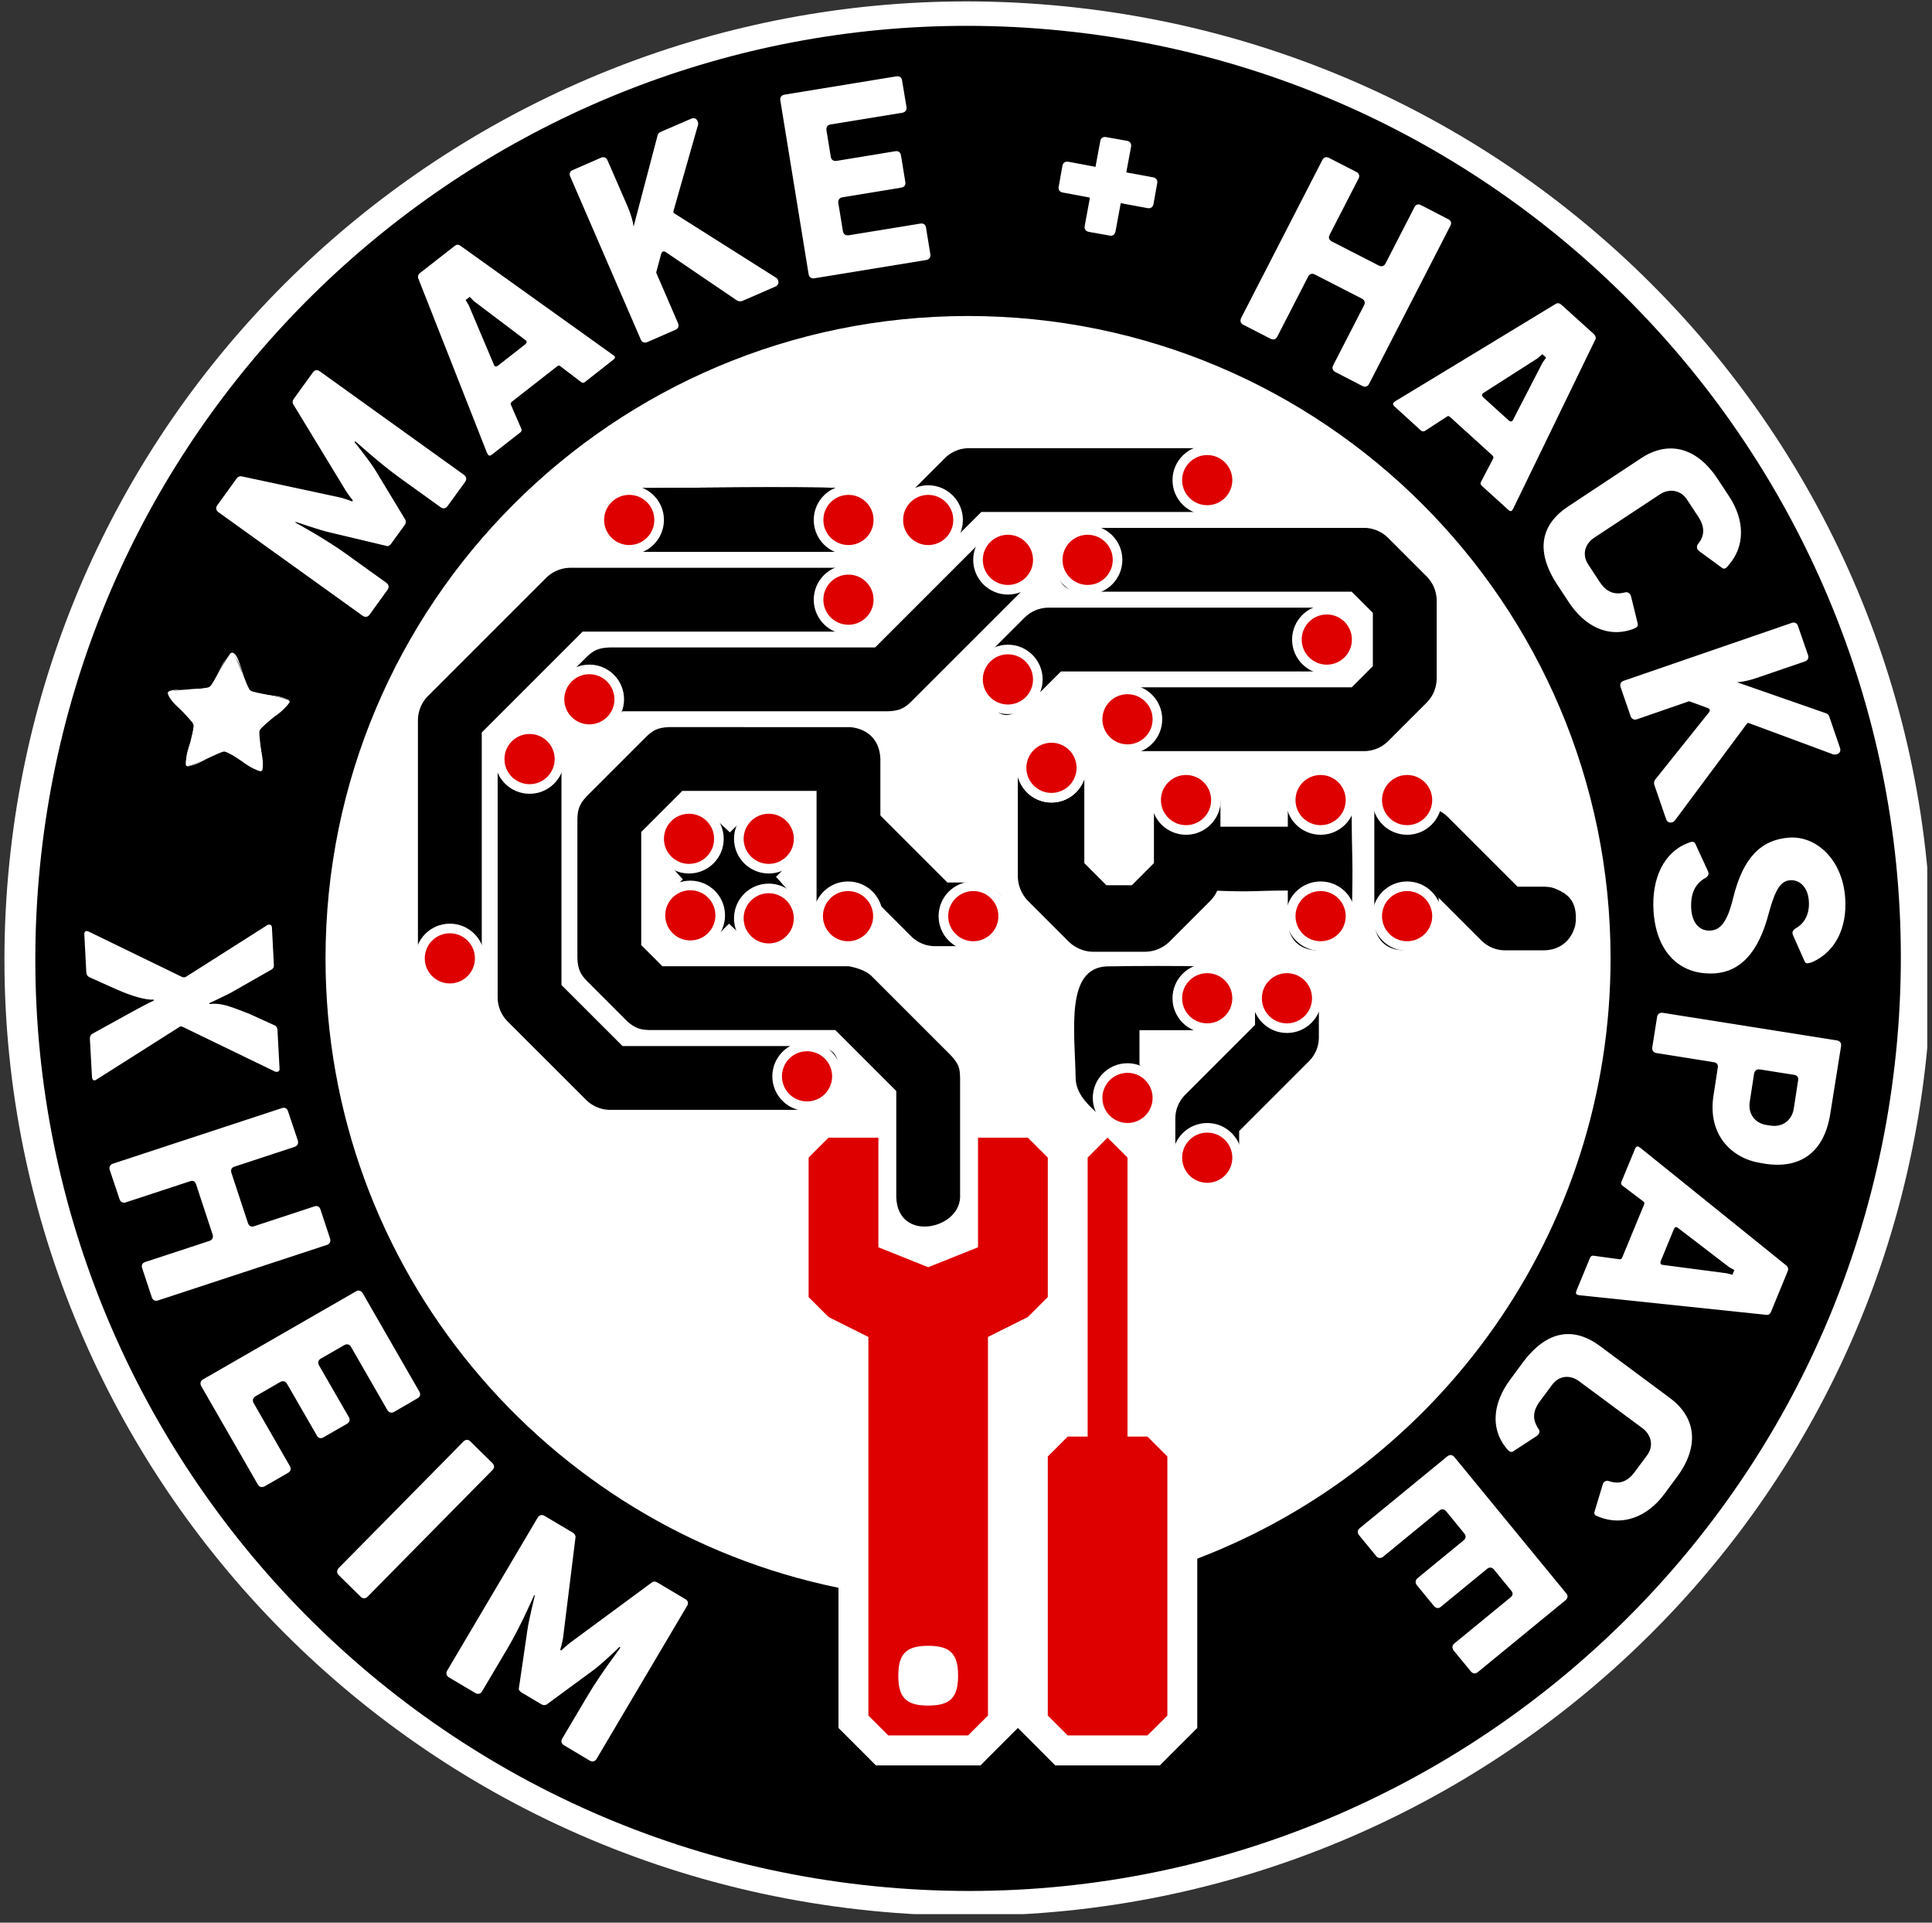 <?xml version="1.0" encoding="UTF-8" standalone="no"?>
<!DOCTYPE svg PUBLIC "-//W3C//DTD SVG 1.1//EN" "http://www.w3.org/Graphics/SVG/1.1/DTD/svg11.dtd">
<svg width="100%" height="100%" viewBox="0 0 201 200" version="1.1" xmlns="http://www.w3.org/2000/svg" xmlns:xlink="http://www.w3.org/1999/xlink" xml:space="preserve" xmlns:serif="http://www.serif.com/" style="fill-rule:evenodd;clip-rule:evenodd;stroke-linejoin:round;stroke-miterlimit:2;">
    <rect x="0" y="0" width="201" height="200" fill="#333333" stroke="none"/>
    <g id="Artboard2" transform="matrix(1,0,0,1,-7.463,-8.16)">
        <rect x="7.463" y="8.16" width="200.507" height="199.114" style="fill:none;"/>
        <clipPath id="_clip1">
            <rect x="7.463" y="8.16" width="200.507" height="199.114"/>
        </clipPath>
        <g clip-path="url(#_clip1)">
            <g transform="matrix(1.033,8.77525e-19,-8.77525e-19,-1.026,-3.101,223.412)">
                <path d="M107.57,209.656C58.391,209.644 16.238,172.375 11.176,122.391C5.773,69.074 44.617,21.477 97.934,16.074C151.254,10.676 198.855,49.519 204.258,102.836C209.656,156.152 170.809,203.75 117.492,209.152C114.16,209.488 110.848,209.656 107.57,209.656Z" style="fill:white;fill-rule:nonzero;"/>
            </g>
        </g>
    </g>
    <g transform="matrix(1,0,0,1.259,-7,-8)">
        <g transform="matrix(0,-0.794,-1,0,215.427,171.065)">
            <ellipse cx="107.713" cy="107.714" rx="95.543" ry="95.541" style="fill:white;"/>
        </g>
        <g transform="matrix(1,0,0,-0.794,0,174.956)">
            <path d="M107.57,209.656C58.391,209.644 16.238,172.375 11.176,122.391C5.773,69.074 44.617,21.477 97.934,16.074C151.254,10.676 198.855,49.519 204.258,102.836C209.656,156.152 170.809,203.75 117.492,209.152C114.16,209.488 110.848,209.656 107.57,209.656ZM107.715,179.461C144.633,179.461 174.559,149.531 174.559,112.613C174.559,84.098 156.699,59.758 131.559,50.152L131.559,32.535L128.57,29.547L127.664,28.633L116.793,28.633L115.883,29.547L113.813,31.621L112.898,32.535L109.91,29.547L109.004,28.633L98.129,28.633L97.223,29.547L94.234,32.535L94.234,47.121C63.773,53.355 40.867,80.309 40.867,112.613C40.867,149.531 70.797,179.461 107.715,179.461ZM125.34,48.121C123.301,47.562 121.227,47.102 119.117,46.738L119.117,35.109L119.371,34.855L125.086,34.855L125.34,35.109L125.34,48.121ZM100.457,46.156L100.457,43.578C101.477,44.039 102.566,44.187 103.566,44.187C104.566,44.187 105.656,44.039 106.676,43.578L106.676,45.773C104.578,45.805 102.504,45.934 100.457,46.156Z" style="fill-rule:nonzero;"/>
        </g>
        <g transform="matrix(1,0,0,0.794,0,-127.541)">
            <path d="M123.051,192.729L123.598,189.776L126.395,190.292C126.707,190.354 126.941,190.182 127.004,189.87L127.395,187.682C127.457,187.386 127.285,187.151 126.973,187.089L124.176,186.573L124.676,183.886C124.723,183.573 124.566,183.354 124.27,183.292L122.082,182.901C121.77,182.839 121.52,182.995 121.473,183.307L120.973,185.995L118.145,185.464C117.816,185.417 117.598,185.573 117.535,185.87L117.145,188.057C117.082,188.37 117.238,188.62 117.566,188.667L120.395,189.198L119.848,192.151C119.785,192.464 119.957,192.698 120.27,192.761L122.457,193.151C122.754,193.214 122.988,193.042 123.051,192.729Z" style="fill:white;fill-rule:nonzero;"/>
        </g>
        <g transform="matrix(1,-0.002,0.002,1,-0.085,0.104)">
            <g transform="matrix(0.139,-0.786,0.99,0.11,-155.996,141.873)">
                <path d="M133.668,184.683L136.496,186.183C136.762,186.324 137.043,186.246 137.184,185.965L139.605,181.387C140.934,178.871 142.043,175.855 142.121,175.699L142.184,175.746C142.184,175.824 141.699,178.168 141.59,179.324L140.996,185.418C140.949,185.621 141.074,185.777 141.309,185.902L143.418,187.027C143.605,187.121 143.824,187.121 143.98,186.996L148.699,183.168C149.59,182.418 151.199,180.73 151.23,180.668L151.34,180.73C151.262,180.887 149.449,183.48 148.152,185.933L145.746,190.48C145.605,190.762 145.684,191.027 145.965,191.168L148.715,192.637C148.996,192.777 149.277,192.699 149.418,192.418L158.059,176.058C158.215,175.762 158.121,175.512 157.84,175.371L154.84,173.777C154.637,173.668 154.418,173.683 154.293,173.793L146.105,180.465C145.684,180.824 145.23,181.293 145.215,181.324L145.09,181.262C145.105,181.23 145.246,180.652 145.324,180.058L146.121,169.48C146.121,169.308 146.027,169.137 145.824,169.027L142.793,167.418C142.527,167.277 142.246,167.34 142.09,167.637L133.449,183.996C133.309,184.277 133.402,184.543 133.668,184.683Z" style="fill:white;fill-rule:nonzero;"/>
            </g>
            <g transform="matrix(0.139,-0.786,0.99,0.11,-125.248,145.287)">
                <path d="M161.184,163.324C160.98,163.121 161.012,162.98 161.168,162.886L166.98,159.418L167.465,159.027L167.855,159.402L167.465,159.902L164.168,165.793C164.074,165.949 163.918,165.98 163.715,165.777L161.184,163.324ZM161.871,169.355C162.027,169.511 162.074,169.574 161.996,169.715L160.637,172.121C160.559,172.261 160.59,172.386 160.715,172.511L163.402,175.105C163.574,175.277 163.684,175.277 163.793,175.183C163.824,175.152 163.84,175.121 163.871,175.043L173.012,157.668C173.105,157.48 173.059,157.277 172.887,157.121L169.605,153.933C169.449,153.777 169.23,153.73 169.043,153.824C169.043,153.824 152.105,163.371 152.059,163.386C151.98,163.449 151.871,163.511 151.824,163.574C151.715,163.668 151.746,163.808 151.918,163.965L154.59,166.558C154.699,166.668 154.824,166.683 154.965,166.621L157.324,165.183C157.465,165.121 157.527,165.136 157.699,165.308L161.871,169.355Z" style="fill:white;fill-rule:nonzero;"/>
            </g>
            <g transform="matrix(0.139,-0.786,0.99,0.11,-95.591,148.581)">
                <path d="M165.699,148.398L167.371,151.133C167.527,151.398 167.809,151.461 168.074,151.305L172.996,148.32L174.996,148.57C175.09,148.602 175.215,148.633 175.246,148.695C175.324,148.805 175.277,148.961 175.23,149.039L171.293,156.992C171.184,157.195 171.199,157.43 171.293,157.617L173.246,160.82C173.402,161.086 173.684,161.148 173.965,160.977C174.074,160.914 174.121,160.852 174.168,160.742L179.324,149.414C179.371,149.32 179.387,149.273 179.418,149.242C179.465,149.227 179.48,149.227 179.605,149.227L188.824,150.523C188.934,150.555 189.074,150.492 189.184,150.43C189.465,150.258 189.527,150.008 189.355,149.727L187.559,146.758C187.48,146.633 187.355,146.539 187.184,146.508L177.418,145.336C177.965,145.195 178.699,144.852 179.355,144.461L183.887,141.695C184.168,141.523 184.215,141.258 184.059,140.992L182.387,138.258C182.23,137.992 181.965,137.914 181.684,138.086L165.871,147.695C165.605,147.852 165.543,148.133 165.699,148.398Z" style="fill:white;fill-rule:nonzero;"/>
            </g>
            <g transform="matrix(0.139,-0.786,0.99,0.11,-60.046,152.528)">
                <path d="M178.113,140.078C178.207,140.375 178.457,140.515 178.77,140.422L181.457,139.593C181.77,139.5 181.879,139.25 181.785,138.953L179.566,131.734C179.473,131.422 179.613,131.172 179.91,131.078L182.738,130.203C183.035,130.109 183.301,130.234 183.395,130.547L185.223,136.468C185.316,136.781 185.551,136.906 185.848,136.812L188.535,135.984C188.848,135.89 188.988,135.656 188.895,135.343L187.066,129.422C186.973,129.109 187.098,128.859 187.395,128.765L190.082,127.937C190.395,127.843 190.645,127.968 190.738,128.281L192.957,135.5C193.051,135.797 193.301,135.953 193.598,135.859L196.301,135.015C196.613,134.922 196.723,134.672 196.629,134.375L193.16,123.109C193.066,122.812 192.832,122.656 192.52,122.75L174.988,128.156C174.676,128.25 174.551,128.515 174.645,128.812L178.113,140.078Z" style="fill:white;fill-rule:nonzero;"/>
            </g>
            <g transform="matrix(0.976,-0.174,0.22,0.775,-171.006,51.399)">
                <path d="M178.113,140.078C178.207,140.375 178.457,140.515 178.77,140.422L181.457,139.593C181.77,139.5 181.879,139.25 181.785,138.953L179.566,131.734C179.473,131.422 179.613,131.172 179.91,131.078L182.738,130.203C183.035,130.109 183.301,130.234 183.395,130.547L185.223,136.468C185.316,136.781 185.551,136.906 185.848,136.812L188.535,135.984C188.848,135.89 188.988,135.656 188.895,135.343L187.066,129.422C186.973,129.109 187.098,128.859 187.395,128.765L190.082,127.937C190.395,127.843 190.645,127.968 190.738,128.281L192.957,135.5C193.051,135.797 193.301,135.953 193.598,135.859L196.301,135.015C196.613,134.922 196.723,134.672 196.629,134.375L193.16,123.109C193.066,122.812 192.832,122.656 192.52,122.75L174.988,128.156C174.676,128.25 174.551,128.515 174.645,128.812L178.113,140.078Z" style="fill:white;fill-rule:nonzero;"/>
            </g>
        </g>
        <g transform="matrix(1,0,0,0.794,0,-8.681)">
            <path d="M179.031,113.785C179.328,118.081 181.812,120.456 185.422,120.222C188.062,120.035 189.953,118.066 191.016,113.972C191.703,111.441 192.281,110.597 193.25,110.535C194.234,110.472 195.094,111.253 195.188,112.706C195.281,114.019 194.75,115.035 193.797,115.55C193.594,115.675 193.469,115.863 193.484,116.05C193.5,116.128 193.516,116.191 193.547,116.269L194.734,118.941C194.797,119.128 194.922,119.191 195.062,119.175C195.156,119.175 195.188,119.16 195.516,119.066C197.891,118.019 199.188,115.566 198.969,112.378C198.688,108.316 195.906,105.91 193.172,106.097C190.203,106.3 188.344,108.191 187.312,112.378C186.688,114.972 185.938,115.706 184.969,115.769C183.906,115.847 183.062,115.097 182.953,113.535C182.844,111.847 183.422,110.847 184.438,110.285C184.641,110.175 184.766,109.988 184.75,109.8C184.734,109.738 184.719,109.66 184.688,109.581L183.391,106.769C183.328,106.597 183.188,106.519 183.047,106.535C182.969,106.535 182.922,106.535 182.609,106.66C180.141,107.597 178.797,110.3 179.031,113.785Z" style="fill:white;fill-rule:nonzero;"/>
        </g>
        <g transform="matrix(1,0,0,0.794,0,21.896)">
            <path d="M178.898,89.413C178.852,89.726 179.023,89.96 179.336,90.007L185.305,90.96C185.617,91.007 185.773,91.226 185.711,91.538L185.273,94.398C184.617,98.491 187.148,100.976 190.164,101.444L190.617,101.523C194.227,102.085 196.773,100.413 197.414,96.335L198.539,89.288C198.586,88.976 198.43,88.741 198.117,88.694L179.992,85.819C179.68,85.773 179.445,85.944 179.398,86.257L178.898,89.413ZM189.492,92.132C189.555,91.819 189.773,91.663 190.102,91.71L193.648,92.273C193.977,92.319 194.133,92.538 194.07,92.851L193.617,95.804C193.43,96.976 192.461,97.757 191.195,97.554L190.773,97.491C189.508,97.288 188.852,96.257 189.039,95.085L189.492,92.132Z" style="fill:white;fill-rule:nonzero;"/>
        </g>
        <g transform="matrix(1,0,0,0.794,0,45.005)">
            <path d="M181.141,79.237C181.25,78.987 181.391,78.956 181.547,79.081L186.891,83.175L187.438,83.487L187.234,83.971L186.625,83.815L179.953,82.94C179.766,82.893 179.688,82.768 179.797,82.503L181.141,79.237ZM175.797,82.112C175.719,82.315 175.656,82.362 175.5,82.362L172.75,81.987C172.609,81.971 172.5,82.05 172.422,82.206L171,85.659C170.922,85.878 170.953,85.987 171.078,86.034C171.125,86.05 171.156,86.065 171.25,86.096L190.766,88.143C190.984,88.175 191.156,88.05 191.25,87.831L192.984,83.612C193.078,83.393 193.031,83.175 192.875,83.034C192.875,83.034 177.734,70.831 177.703,70.8C177.625,70.753 177.516,70.659 177.438,70.628C177.312,70.581 177.188,70.659 177.109,70.862L175.688,74.3C175.625,74.456 175.656,74.581 175.766,74.675L177.969,76.346C178.094,76.44 178.109,76.518 178.016,76.737L175.797,82.112Z" style="fill:white;fill-rule:nonzero;"/>
        </g>
        <g transform="matrix(1,0,0,0.794,0,77.331)">
            <path d="M165.41,52.414L164.129,54.148C162.316,56.586 162.066,59.195 163.629,61.195C163.816,61.461 163.973,61.586 164.051,61.632C164.145,61.711 164.301,61.726 164.457,61.617L166.895,60.023C166.957,59.961 167.02,59.914 167.066,59.851C167.176,59.711 167.207,59.476 167.051,59.289C166.426,58.351 166.441,57.461 167.191,56.445L168.488,54.695C169.207,53.742 170.348,53.632 171.301,54.351L177.879,59.226C178.785,59.898 179.082,61.07 178.363,62.039L177.066,63.789C176.316,64.804 175.441,65.101 174.379,64.726C174.176,64.648 173.941,64.742 173.832,64.882C173.785,64.945 173.754,65.023 173.738,65.101L172.895,67.898C172.832,68.07 172.879,68.195 172.988,68.289C173.066,68.336 173.098,68.367 173.41,68.476C175.785,69.398 178.348,68.507 180.145,66.086L181.441,64.336C183.895,61.039 183.395,58.07 180.754,56.101L173.457,50.679C170.723,48.648 167.941,49.007 165.41,52.414Z" style="fill:white;fill-rule:nonzero;"/>
        </g>
        <g transform="matrix(1,0,0,0.794,0,100.129)">
            <path d="M148.469,40.91C148.219,41.113 148.188,41.394 148.391,41.644L150.172,43.816C150.375,44.066 150.656,44.082 150.906,43.879L156.75,39.082C157,38.879 157.266,38.925 157.469,39.175L159.344,41.472C159.547,41.707 159.531,41.972 159.281,42.175L154.484,46.113C154.234,46.332 154.219,46.597 154.406,46.847L156.188,49.019C156.406,49.269 156.672,49.3 156.922,49.082L161.719,45.144C161.969,44.941 162.25,44.988 162.438,45.238L164.219,47.41C164.438,47.66 164.406,47.91 164.156,48.113L158.312,52.91C158.062,53.113 158.047,53.41 158.234,53.644L160.031,55.832C160.234,56.066 160.5,56.097 160.75,55.894L169.859,48.425C170.109,48.222 170.156,47.941 169.953,47.707L158.312,33.519C158.109,33.269 157.828,33.238 157.578,33.441L148.469,40.91Z" style="fill:white;fill-rule:nonzero;"/>
        </g>
        <g transform="matrix(1,0,0,0.794,0,7.305)">
            <path d="M30.961,102.14L35.289,99.671C35.445,99.562 35.508,99.405 35.492,99.171L35.289,95.28C35.273,95.124 35.148,94.999 35.039,95.015C34.945,95.015 34.867,95.03 34.82,95.062L26.414,100.405C26.336,100.468 26.258,100.499 26.164,100.499C26.086,100.499 25.992,100.499 25.883,100.437L16.242,95.749C16.164,95.718 16.07,95.687 15.992,95.687C15.836,95.702 15.758,95.812 15.773,96.046L15.977,99.952C15.992,100.28 16.148,100.421 16.352,100.515L19.102,101.749C20.695,102.452 22.133,102.874 22.992,102.827L23.008,102.921C22.523,103.124 21.445,103.718 21.055,103.921L16.664,106.343C16.477,106.452 16.336,106.593 16.352,106.921L16.57,110.874C16.586,111.093 16.664,111.234 16.82,111.218C16.898,111.218 16.945,111.218 17.039,111.14L25.539,105.749C25.633,105.687 25.695,105.624 25.805,105.609C25.914,105.609 25.992,105.655 26.07,105.687L35.617,110.312C35.664,110.327 35.758,110.343 35.836,110.343C35.945,110.327 36.086,110.218 36.086,110.062L35.867,105.984C35.852,105.78 35.773,105.593 35.602,105.515L32.883,104.28C30.836,103.484 29.977,103.14 28.789,103.28L28.789,103.187C29.258,102.984 30.555,102.327 30.961,102.14Z" style="fill:white;fill-rule:nonzero;"/>
        </g>
        <g transform="matrix(1,0,0,0.794,0,40.643)">
            <path d="M18.418,78.562L19.434,81.593C19.527,81.89 19.777,82.031 20.074,81.937L26.777,79.734C27.074,79.625 27.309,79.75 27.402,80.062L29.121,85.281C29.215,85.578 29.105,85.828 28.809,85.937L22.105,88.14C21.809,88.234 21.684,88.468 21.793,88.781L22.793,91.812C22.887,92.109 23.137,92.234 23.434,92.14L41.012,86.359C41.324,86.25 41.434,86 41.34,85.703L40.34,82.671C40.23,82.359 39.996,82.25 39.684,82.359L33.418,84.421C33.121,84.515 32.887,84.375 32.793,84.078L31.074,78.859C30.98,78.546 31.09,78.312 31.387,78.218L37.652,76.156C37.965,76.046 38.074,75.781 37.98,75.484L36.965,72.453C36.871,72.156 36.637,72.015 36.324,72.125L18.746,77.906C18.449,78 18.324,78.265 18.418,78.562Z" style="fill:white;fill-rule:nonzero;"/>
        </g>
        <g transform="matrix(1,0,0,0.794,0,92.66)">
            <path d="M42.238,55.206L44.52,57.456C44.738,57.675 45.035,57.675 45.254,57.441L58.238,44.269C58.473,44.035 58.441,43.769 58.223,43.55L55.941,41.3C55.723,41.081 55.457,41.066 55.223,41.3L42.238,54.472C42.02,54.706 42.02,54.988 42.238,55.206Z" style="fill:white;fill-rule:nonzero;"/>
        </g>
        <g transform="matrix(1,0,0,-0.794,0,141.432)">
            <path d="M95.505,111.031C98.734,110.691 99.948,104.562 95.273,104.399L67.617,104.399L57.121,93.903L57.121,70.395C57.058,68.601 56.424,68.231 55.845,67.779C53.896,66.256 50.584,67.457 50.481,70.395L50.481,95.278C50.51,96.151 50.85,96.981 51.453,97.626L63.894,110.067C64.532,110.664 65.359,111.01 66.242,111.039L95.273,111.039C95.35,111.036 95.427,111.034 95.505,111.031Z"/>
        </g>
        <g transform="matrix(1,0,0,-0.794,0,164.484)">
            <path d="M62.302,123.473C62.941,123.413 63.043,123.355 63.316,123.247C64.553,122.757 65.362,121.813 65.414,120.16L65.414,96.653L71.766,90.304L91.125,90.304C94.124,90.21 94.062,89.303 94.386,87.606C94.751,85.693 93.169,83.728 91.125,83.664L70.391,83.664C69.515,83.69 68.684,84.033 68.044,84.636L59.747,92.929C59.145,93.568 58.801,94.398 58.774,95.277L58.774,120.16C58.794,120.801 58.846,120.907 58.936,121.186C59.37,122.52 60.379,123.426 62.094,123.48C62.163,123.478 62.233,123.476 62.302,123.473Z"/>
        </g>
        <g transform="matrix(1,0,0,-0.794,0,116.732)">
            <path d="M112.096,84.074C114.334,83.833 114.257,83.297 114.773,82.353C115.464,81.087 115.422,79.72 114.207,78.414L101.766,65.972C101.131,65.382 100.648,65.044 99.418,65L71.766,65L70.49,63.736C67.936,61.679 62.781,65.172 65.969,68.594L68.044,70.668C68.679,71.259 69.161,71.596 70.391,71.64L98.043,71.64L109.511,83.109C109.511,83.109 110.398,84.03 111.859,84.082C111.938,84.079 112.017,84.076 112.096,84.074Z"/>
        </g>
        <g transform="matrix(1,0,0,0.794,0,79.034)">
            <path d="M116.008,86.984L118.082,89.054L126.375,89.054L128.449,86.984L128.449,60.027L126.375,57.952L124.301,57.952L124.301,28.921L122.227,26.847L120.156,28.921L120.156,57.952L118.082,57.952L116.008,60.027L116.008,86.984ZM98.383,26.847L93.199,26.847L91.125,28.921L91.125,43.437L93.199,45.511L97.344,47.585L97.344,86.984L99.418,89.054L107.715,89.054L109.785,86.984L109.785,47.585L113.934,45.511L116.008,43.437L116.008,28.921L113.934,26.847L108.75,26.847L108.75,38.253L103.566,40.327L98.383,38.253L98.383,26.847ZM103.566,79.726C105.855,79.726 106.676,80.546 106.676,82.835C106.676,85.124 105.855,85.945 103.566,85.945C101.277,85.945 100.457,85.124 100.457,82.835C100.457,80.546 101.277,79.726 103.566,79.726Z" style="fill:rgb(222,0,0);fill-rule:nonzero;"/>
        </g>
        <g transform="matrix(1,0,0,-0.794,0,118.379)">
            <path d="M149.2,86.15C150.004,86.077 150.754,85.742 151.348,85.183L155.496,81.034C156.097,80.396 156.441,79.566 156.468,78.687L156.468,70.394C156.442,69.517 156.098,68.687 155.496,68.046L151.348,63.898C150.709,63.297 149.879,62.953 149,62.926L124.301,62.926C120.939,63.032 119.672,69.421 124.301,69.566L147.625,69.566L149.828,71.769L149.828,77.312L147.625,79.516L119.973,79.516C117.457,79.595 117.466,80.366 116.969,81.422C116.057,83.361 117.488,86.006 119.765,86.149C119.834,86.154 119.904,86.154 119.973,86.156L149,86.156C149.067,86.154 149.134,86.152 149.2,86.15Z"/>
        </g>
        <g transform="matrix(1,0,0,-0.794,0,190.827)">
            <path d="M141.111,131.766C141.651,131.718 141.81,131.659 142.11,131.541C143.361,131.047 144.177,129.988 144.211,128.453L144.211,124.308C144.192,123.427 143.847,122.596 143.239,121.961L135.918,114.636L135.915,111.72C135.699,108.477 129.383,107.11 129.278,111.867L129.278,116.011C129.297,116.892 129.642,117.723 130.25,118.358L137.571,125.683L137.574,128.6C137.614,129.2 137.685,129.395 137.831,129.74C138.373,131.029 139.155,131.852 141.111,131.766Z"/>
        </g>
        <g transform="matrix(1,0,0,-0.794,0,98.625)">
            <path d="M95.447,65.417C98.812,65.153 99.753,58.899 95.273,58.782L72.461,58.782C69.145,58.869 67.469,65.291 72.461,65.422C80.123,65.422 87.787,65.618 95.447,65.417Z"/>
        </g>
        <g transform="matrix(1,0,0,-0.794,0,98.625)">
            <path d="M95.447,65.417C98.812,65.153 99.753,58.899 95.273,58.782L72.461,58.782C69.145,58.869 67.469,65.291 72.461,65.422C80.123,65.422 87.787,65.618 95.447,65.417Z"/>
        </g>
        <g transform="matrix(6.12323e-17,0.794,1,-4.86218e-17,82.199,14.752)">
            <path d="M85.447,65.417C88.812,65.153 89.753,58.899 85.273,58.782L72.461,58.782C69.145,58.869 67.469,65.291 72.461,65.422C80.123,65.422 77.787,65.618 85.447,65.417Z"/>
        </g>
        <g transform="matrix(-0.687,9.72437e-17,8.41934e-17,0.794,191.558,27.986)">
            <path d="M85.447,65.417C88.812,65.153 89.753,58.899 85.273,58.782L72.461,58.782C69.145,58.869 67.469,65.291 72.461,65.422C80.123,65.422 77.787,65.618 85.447,65.417Z"/>
        </g>
        <g transform="matrix(0,-0.794,-1,0,190.546,118.376)">
            <circle cx="62.096" cy="128.451" r="3.112" style="fill:rgb(222,0,0);stroke:white;stroke-width:1px;"/>
        </g>
        <g transform="matrix(0,-0.794,-1,0,219.574,207.289)">
            <circle cx="132.596" cy="86.978" r="3.111" style="fill:rgb(222,0,0);stroke:white;stroke-width:1px;"/>
        </g>
        <g transform="matrix(0,-0.794,-1,0,261.047,141.429)">
            <ellipse cx="111.861" cy="149.185" rx="3.111" ry="3.112" style="fill:rgb(222,0,0);stroke:white;stroke-width:1px;"/>
        </g>
        <g transform="matrix(0,-0.794,-1,0,269.34,148.014)">
            <ellipse cx="120.155" cy="149.185" rx="3.111" ry="3.112" style="fill:rgb(222,0,0);stroke:white;stroke-width:1px;"/>
        </g>
        <g transform="matrix(0,-0.794,-1,0,161.515,128.255)">
            <circle cx="53.801" cy="107.714" r="3.11" style="fill:rgb(222,0,0);stroke:white;stroke-width:1px;"/>
        </g>
        <g transform="matrix(0,-0.794,-1,0,240.31,131.548)">
            <ellipse cx="95.272" cy="145.039" rx="3.109" ry="3.111" style="fill:rgb(222,0,0);stroke:white;stroke-width:1px;"/>
        </g>
        <g transform="matrix(1,0,0,-0.794,0,95.33)">
            <path d="M132.791,65.416C136.059,65.13 137.233,58.917 132.598,58.782L109.09,58.782L105.773,55.473C104.374,54.299 103.872,54.553 103.085,54.668C100.731,55.013 99.312,58.28 101.218,60.301L105.367,64.45C106.011,65.059 106.841,65.397 107.715,65.422L132.598,65.422C132.662,65.42 132.727,65.418 132.791,65.416Z"/>
        </g>
        <g transform="matrix(0,-0.794,-1,0,290.076,151.306)">
            <ellipse cx="132.596" cy="157.48" rx="3.109" ry="3.111" style="fill:rgb(222,0,0);stroke:white;stroke-width:1px;"/>
        </g>
        <g transform="matrix(0,-0.794,-1,0,225.797,106.85)">
            <circle cx="72.463" cy="153.334" r="3.111" style="fill:rgb(222,0,0);stroke:white;stroke-width:1px;"/>
        </g>
        <g transform="matrix(0.603,-0.794,-1,-0.479,117.606,56.303)">
            <path d="M-42.995,54.551C-43.254,54.293 -46.179,55.6 -46.542,55.542C-46.907,55.486 -49.284,53.338 -49.61,53.504C-49.939,53.673 -49.601,56.858 -49.766,57.184C-49.933,57.513 -52.71,59.112 -52.652,59.475C-52.596,59.837 -49.459,60.497 -49.2,60.76C-48.938,61.019 -48.281,64.153 -47.916,64.209C-47.553,64.268 -45.957,61.492 -45.626,61.324C-45.299,61.158 -42.113,61.497 -41.946,61.168C-41.78,60.842 -43.926,58.466 -43.985,58.103C-44.041,57.737 -42.735,54.813 -42.995,54.551Z" style="fill:white;fill-rule:nonzero;"/>
        </g>
        <g transform="matrix(0.603,-0.794,-1,-0.479,117.606,56.303)">
            <path d="M-41.915,61.184C-41.653,60.58 -43.135,59.525 -43.887,58.237C-44.315,57.504 -43.01,56.099 -42.927,54.728C-42.894,54.176 -44.8,55.149 -46.384,55.491C-47.215,55.67 -48.17,53.989 -49.422,53.494C-49.952,53.285 -49.52,55.505 -49.775,57.085C-49.897,57.839 -51.762,58.271 -52.603,59.293C-52.959,59.724 -50.839,60.05 -49.358,60.708C-48.547,61.068 -48.817,63.201 -48.034,64.164C-47.614,64.68 -46.826,62.687 -45.724,61.459C-45.187,60.859 -43.665,61.63 -42.131,61.297C-42.049,61.279 -41.956,61.255 -41.915,61.184ZM-41.983,61.16C-42.421,61.631 -44.196,61.127 -45.467,61.255C-46.287,61.337 -46.549,63.195 -47.804,64.127C-48.203,64.423 -48.404,62.426 -49.084,60.89C-49.421,60.13 -51.263,60.46 -52.54,59.556C-53.051,59.193 -50.834,58.212 -49.854,57.334C-49.246,56.789 -50.122,55.134 -49.653,53.637C-49.506,53.171 -47.899,54.817 -46.712,55.505C-45.971,55.934 -44.729,54.574 -43.133,54.552C-42.504,54.544 -43.722,56.642 -44.001,57.93C-44.175,58.729 -42.492,59.556 -41.99,61.037C-41.977,61.075 -41.959,61.129 -41.983,61.16Z" style="fill:white;"/>
        </g>
        <g transform="matrix(0.707,0.561,-0.707,0.561,94.564,-23.384)">
            <path d="M76.966,99.423L88.695,99.423" style="fill:none;fill-rule:nonzero;"/>
        </g>
        <g transform="matrix(0.707,0.561,-0.707,0.561,94.564,-23.384)">
            <path d="M74.693,97.003C75.29,96.46 76.056,96.143 76.862,96.105C80.949,96.04 85.157,95.63 89.111,96.129C90.92,96.358 92.351,98.285 91.935,100.147C91.614,101.582 90.28,102.672 88.799,102.741C84.712,102.806 80.504,103.216 76.55,102.717C74.124,102.41 72.482,99.146 74.693,97.003Z"/>
        </g>
        <g transform="matrix(1,0,0,-0.794,0,157.895)">
            <path d="M87.08,106.888C89.625,106.77 91.273,103.361 89.398,101.298C88.014,99.869 86.586,98.481 85.18,97.073L81.03,92.928C80.73,92.637 80.703,92.635 80.549,92.53C78.089,90.86 73.237,94.227 76.265,97.551C79.012,100.383 81.843,103.129 84.628,105.916C85.294,106.562 85.929,106.906 87.08,106.888Z"/>
        </g>
        <g transform="matrix(0,-0.794,-1,0,244.458,200.702)">
            <ellipse cx="140.891" cy="103.568" rx="3.112" ry="3.109" style="fill:rgb(222,0,0);stroke:white;stroke-width:1px;"/>
        </g>
        <g transform="matrix(0,-0.794,-1,0,207.134,144.721)">
            <ellipse cx="86.979" cy="120.156" rx="3.109" ry="3.111" style="fill:rgb(222,0,0);stroke:white;stroke-width:1px;"/>
        </g>
        <g transform="matrix(0,-0.794,-1,0,202.823,157.759)">
            <ellipse cx="78.684" cy="111.861" rx="3.111" ry="3.11" style="fill:rgb(222,0,0);stroke:white;stroke-width:1px;"/>
        </g>
        <g transform="matrix(0,-0.794,-1,0,190.68,144.458)">
            <ellipse cx="78.684" cy="111.861" rx="3.111" ry="3.11" style="fill:rgb(222,0,0);stroke:white;stroke-width:1px;"/>
        </g>
        <g transform="matrix(0,-0.794,-1,0,198.836,144.704)">
            <ellipse cx="78.684" cy="111.861" rx="3.111" ry="3.11" style="fill:rgb(222,0,0);stroke:white;stroke-width:1px;"/>
        </g>
        <g transform="matrix(0,-0.794,-1,0,198.839,138.135)">
            <circle cx="78.684" cy="120.155" r="3.109" style="fill:rgb(222,0,0);stroke:white;stroke-width:1px;"/>
        </g>
        <g transform="matrix(1,0,0,-0.794,0,185.889)">
            <path d="M132.715,125.552C136.066,125.374 137.075,118.993 132.598,118.914L125.547,118.914L125.547,115.316L126.649,114.215C128.896,111.887 125.679,106.163 122.038,109.438C120.625,110.801 119.004,111.972 118.909,113.828C118.824,118.819 117.814,125.327 122.111,125.552C125.645,125.614 129.181,125.614 132.715,125.552Z"/>
        </g>
        <g transform="matrix(0,-0.794,-1,0,236.163,194.115)">
            <circle cx="132.596" cy="103.568" r="3.111" style="fill:rgb(222,0,0);stroke:white;stroke-width:1px;"/>
        </g>
        <g transform="matrix(0,-0.794,-1,0,217.501,195.764)">
            <ellipse cx="124.303" cy="93.199" rx="3.109" ry="3.112" style="fill:rgb(222,0,0);stroke:white;stroke-width:1px;"/>
        </g>
        <g transform="matrix(1,0,0,-0.794,0,121.674)">
            <path d="M145.247,82.001C147.754,81.765 147.696,80.995 148.126,79.91C148.892,77.975 147.417,75.511 145.247,75.375C145.178,75.37 145.108,75.37 145.039,75.368L117.382,75.368L114.053,72.052C111.664,70.076 111.049,70.83 109.662,72.054C108.306,73.251 108.226,75.523 109.513,76.892L113.662,81.037C114.3,81.637 115.129,81.981 116.008,82.008L145.039,82.008C145.108,82.006 145.178,82.004 145.247,82.001Z"/>
        </g>
        <g transform="matrix(0,-0.794,-1,0,285.929,174.357)">
            <circle cx="145.037" cy="140.892" r="3.111" style="fill:rgb(222,0,0);stroke:white;stroke-width:1px;"/>
        </g>
        <g transform="matrix(0,-0.794,-1,0,248.605,151.308)">
            <circle cx="111.862" cy="136.744" r="3.112" style="fill:rgb(222,0,0);stroke:white;stroke-width:1px;"/>
        </g>
        <g transform="matrix(0,-0.794,-1,0,202.988,118.376)">
            <circle cx="68.317" cy="134.672" r="3.109" style="fill:rgb(222,0,0);stroke:white;stroke-width:1px;"/>
        </g>
        <g transform="matrix(0,-0.794,-1,0,256.899,164.48)">
            <ellipse cx="124.303" cy="132.597" rx="3.109" ry="3.112" style="fill:rgb(222,0,0);stroke:white;stroke-width:1px;"/>
        </g>
        <g transform="matrix(1,0,0,0.794,0,0)">
            <path d="M95.273,108.547C95.279,108.548 96.819,108.773 97.621,109.519L105.914,117.812C106.804,118.768 106.851,119.185 106.886,120.16L106.886,132.602C106.763,135.967 100.417,137.281 100.246,132.602L100.246,121.535L93.898,115.187L74.535,115.187C73.668,115.156 73.087,115.053 72.186,114.213L68.042,110.065C67.452,109.431 67.115,108.948 67.071,107.719L67.071,93.203C67.102,92.336 67.205,91.756 68.043,90.856L74.261,84.637C74.896,84.046 75.379,83.708 76.609,83.664C76.609,83.664 95.431,83.67 95.51,83.672C97.225,83.857 98.52,84.942 98.593,86.984L98.593,103.57C98.471,106.92 92.128,108.353 91.953,103.57L91.953,90.304L77.984,90.304L73.711,94.578L73.711,106.345L75.911,108.547L95.273,108.547Z"/>
        </g>
        <g transform="matrix(1,0,0,0.794,0,0)">
            <path d="M98.593,91.918L98.593,98.811" style="fill:none;"/>
        </g>
        <g transform="matrix(1,0,0,1.756,0,-88.463)">
            <path d="M98.593,91.918L98.593,98.811" style="fill:none;"/>
        </g>
        <g transform="matrix(0,-0.794,-1,0,256.9,131.548)">
            <ellipse cx="103.566" cy="153.333" rx="3.111" ry="3.109" style="fill:rgb(222,0,0);stroke:white;stroke-width:1px;"/>
        </g>
        <g transform="matrix(0,-0.794,-1,0,248.605,124.961)">
            <circle cx="95.271" cy="153.334" r="3.111" style="fill:rgb(222,0,0);stroke:white;stroke-width:1px;"/>
        </g>
        <g transform="matrix(6.10689e-17,0.792,0.997,-4.84921e-17,-19.741,-29.686)">
            <path d="M141.111,131.766C141.651,131.718 141.81,131.659 142.11,131.541C143.361,131.047 144.177,129.988 144.211,128.453L144.211,124.308C144.192,123.427 143.847,122.596 143.239,121.961L135.918,114.636L129.278,116.011C129.297,116.892 129.642,117.723 130.25,118.358L137.571,125.683L137.574,128.6C137.614,129.2 137.685,129.395 137.831,129.74C138.373,131.029 139.155,131.852 141.111,131.766Z"/>
        </g>
        <g transform="matrix(6.12323e-17,0.794,1,-4.86218e-17,91.199,14.752)">
            <path d="M85.447,65.417C88.812,65.153 89.753,58.899 85.273,58.782L72.461,58.782C69.145,58.869 67.469,65.291 72.461,65.422C80.123,65.422 77.787,65.618 85.447,65.417Z"/>
        </g>
        <g transform="matrix(6.10689e-17,0.792,0.997,-4.84921e-17,39.576,-29.342)">
            <path d="M141.111,131.766C141.651,131.718 141.81,131.659 142.11,131.541C143.361,131.047 144.177,129.988 144.211,128.453L144.211,124.308C144.192,123.427 143.847,122.596 143.239,121.961L135.918,114.636L129.278,116.011C129.297,116.892 129.642,117.723 130.25,118.358L137.571,125.683L137.574,128.6C137.614,129.2 137.685,129.395 137.831,129.74C138.373,131.029 139.155,131.852 141.111,131.766Z"/>
        </g>
        <g transform="matrix(6.38164e-17,0.828,1.042,-5.06738e-17,47.322,-44.563)">
            <path d="M149.2,83.15C150.004,83.077 150.754,82.742 151.348,82.183L155.496,78.034C156.097,77.396 156.441,76.566 156.468,75.687L156.468,70.394C156.442,69.517 156.098,68.687 155.496,68.046L151.348,63.898C150.709,63.297 149.879,62.953 149,62.926L139.301,62.926C135.939,63.032 134.672,69.421 139.301,69.566L147.625,69.566L149.828,71.769L149.828,74.312L147.625,76.516L142.321,76.516L141.573,76.516C139.057,76.595 139.066,77.366 138.569,78.422C137.657,80.361 139.088,83.006 141.365,83.149C141.434,83.154 141.504,83.154 141.573,83.156L149,83.156C149.067,83.154 149.134,83.152 149.2,83.15Z"/>
        </g>
        <g transform="matrix(0,-0.794,-1,0,211.827,187.331)">
            <circle cx="132.596" cy="103.568" r="3.111" style="fill:rgb(222,0,0);stroke:white;stroke-width:1px;"/>
        </g>
        <g transform="matrix(0,-0.794,-1,0,219.96,175.076)">
            <circle cx="132.596" cy="103.568" r="3.111" style="fill:rgb(222,0,0);stroke:white;stroke-width:1px;"/>
        </g>
        <g transform="matrix(0,-0.794,-1,0,219.96,175.076)">
            <circle cx="132.596" cy="103.568" r="3.111" style="fill:rgb(222,0,0);stroke:white;stroke-width:1px;"/>
        </g>
        <g transform="matrix(0,-0.794,-1,0,233.96,177.74)">
            <circle cx="132.596" cy="103.568" r="3.111" style="fill:rgb(222,0,0);stroke:white;stroke-width:1px;"/>
        </g>
        <g transform="matrix(0,-0.794,-1,0,247.96,177.74)">
            <circle cx="132.596" cy="103.568" r="3.111" style="fill:rgb(222,0,0);stroke:white;stroke-width:1px;"/>
        </g>
        <g transform="matrix(0,-0.794,-1,0,256.96,177.74)">
            <circle cx="132.596" cy="103.568" r="3.111" style="fill:rgb(222,0,0);stroke:white;stroke-width:1px;"/>
        </g>
        <g transform="matrix(0,-0.794,-1,0,256.96,187.331)">
            <circle cx="132.596" cy="103.568" r="3.111" style="fill:rgb(222,0,0);stroke:white;stroke-width:1px;"/>
        </g>
        <g transform="matrix(0,-0.794,-1,0,247.96,187.331)">
            <circle cx="132.596" cy="103.568" r="3.111" style="fill:rgb(222,0,0);stroke:white;stroke-width:1px;"/>
        </g>
        <g transform="matrix(0,-0.794,-1,0,198.796,187.331)">
            <circle cx="132.596" cy="103.568" r="3.111" style="fill:rgb(222,0,0);stroke:white;stroke-width:1px;"/>
        </g>
        <g transform="matrix(0.999,0.038,-0.048,0.793,-70.964,-6.589)">
            <path d="M133.668,184.683L136.496,186.183C136.762,186.324 137.043,186.246 137.184,185.965L139.605,181.387C140.934,178.871 142.043,175.855 142.121,175.699L142.184,175.746C142.184,175.824 141.699,178.168 141.59,179.324L140.996,185.418C140.949,185.621 141.074,185.777 141.309,185.902L143.418,187.027C143.605,187.121 143.824,187.121 143.98,186.996L148.699,183.168C149.59,182.418 151.199,180.73 151.23,180.668L151.34,180.73C151.262,180.887 149.449,183.48 148.152,185.933L145.746,190.48C145.605,190.762 145.684,191.027 145.965,191.168L148.715,192.637C148.996,192.777 149.277,192.699 149.418,192.418L158.059,176.058C158.215,175.762 158.121,175.512 157.84,175.371L154.84,173.777C154.637,173.668 154.418,173.683 154.293,173.793L146.105,180.465C145.684,180.824 145.23,181.293 145.215,181.324L145.09,181.262C145.105,181.23 145.246,180.652 145.324,180.058L146.121,169.48C146.121,169.308 146.027,169.137 145.824,169.027L142.793,167.418C142.527,167.277 142.246,167.34 142.09,167.637L133.449,183.996C133.309,184.277 133.402,184.543 133.668,184.683Z" style="fill:white;fill-rule:nonzero;"/>
        </g>
        <g transform="matrix(0.233,0.772,-0.972,0.185,292.93,-36.265)">
            <path d="M48.574,172.731L50.652,170.309C50.855,170.059 50.84,169.793 50.605,169.59L45.262,164.996C45.027,164.793 45.012,164.512 45.215,164.277L48.809,160.09C49.012,159.856 49.277,159.824 49.512,160.027L54.855,164.621C55.09,164.824 55.371,164.809 55.59,164.559L57.668,162.152C57.871,161.902 57.84,161.637 57.605,161.434L43.574,149.371C43.324,149.152 43.059,149.184 42.855,149.434L40.777,151.84C40.559,152.09 40.574,152.34 40.824,152.559L45.824,156.856C46.059,157.059 46.074,157.34 45.871,157.574L42.277,161.762C42.074,161.996 41.809,162.027 41.574,161.824L36.574,157.527C36.324,157.309 36.043,157.34 35.84,157.59L33.762,160.012C33.559,160.246 33.559,160.512 33.809,160.731L47.84,172.793C48.074,172.996 48.371,172.965 48.574,172.731Z" style="fill:white;fill-rule:nonzero;"/>
        </g>
        <g transform="matrix(0.233,0.772,-0.972,0.185,317.505,-40.946)">
            <path d="M61.762,175.476C61.527,175.632 61.387,175.57 61.309,175.398L59.105,169.039L58.809,168.461L59.246,168.164L59.668,168.648L64.762,173.039C64.902,173.179 64.902,173.336 64.668,173.492L61.762,175.476ZM67.793,176.007C67.965,175.898 68.043,175.882 68.184,175.976L70.262,177.789C70.371,177.882 70.512,177.882 70.652,177.789L73.746,175.679C73.934,175.554 73.965,175.445 73.887,175.32C73.855,175.289 73.84,175.257 73.777,175.195L58.605,162.742C58.449,162.601 58.23,162.632 58.027,162.757L54.262,165.336C54.074,165.461 53.98,165.648 54.027,165.851C54.027,165.851 59.98,184.382 59.98,184.429C60.012,184.507 60.059,184.632 60.105,184.695C60.184,184.82 60.324,184.82 60.512,184.695L63.59,182.601C63.715,182.507 63.762,182.382 63.73,182.226L62.809,179.632C62.746,179.476 62.793,179.414 62.98,179.289L67.793,176.007Z" style="fill:white;fill-rule:nonzero;"/>
        </g>
        <g transform="matrix(0.233,0.772,-0.972,0.185,338.359,-44.918)">
            <path d="M82.535,193.988L84.566,193.253C87.426,192.206 89.051,190.16 88.848,187.628C88.832,187.3 88.77,187.113 88.738,187.019C88.691,186.894 88.566,186.816 88.395,186.8L85.473,186.816C85.379,186.816 85.301,186.831 85.238,186.863C85.066,186.925 84.91,187.097 84.926,187.347C84.941,188.488 84.441,189.206 83.238,189.644L81.207,190.378C80.082,190.785 79.051,190.238 78.645,189.128L75.848,181.425C75.457,180.378 75.879,179.222 77.004,178.816L79.035,178.081C80.238,177.644 81.129,177.878 81.801,178.769C81.926,178.941 82.176,179.003 82.348,178.941C82.41,178.91 82.488,178.863 82.551,178.816L84.785,176.925C84.926,176.816 84.957,176.691 84.91,176.55C84.879,176.456 84.863,176.425 84.66,176.16C83.191,174.081 80.566,173.425 77.707,174.472L75.676,175.206C71.816,176.613 70.613,179.378 71.738,182.456L74.848,191.003C76.02,194.206 78.535,195.441 82.535,193.988Z" style="fill:white;fill-rule:nonzero;"/>
        </g>
        <g transform="matrix(0.233,0.772,-0.972,0.185,347.536,-46.666)">
            <path d="M94.402,199.518L97.59,199.206C97.902,199.175 98.09,198.956 98.059,198.643L97.496,192.925L98.621,191.222C98.668,191.143 98.762,191.05 98.84,191.05C98.965,191.034 99.059,191.128 99.121,191.206L104.574,198.222C104.715,198.409 104.934,198.503 105.137,198.472L108.871,198.112C109.184,198.081 109.371,197.862 109.34,197.534C109.324,197.409 109.277,197.331 109.215,197.253L101.23,187.69C101.168,187.597 101.137,187.581 101.121,187.534C101.121,187.487 101.137,187.44 101.199,187.347L106.371,179.628C106.418,179.534 106.449,179.378 106.449,179.253C106.418,178.925 106.199,178.753 105.871,178.784L102.418,179.112C102.262,179.128 102.137,179.206 102.043,179.347L96.73,187.628C96.84,187.097 96.855,186.284 96.777,185.518L96.277,180.237C96.246,179.909 96.012,179.737 95.699,179.768L92.512,180.081C92.199,180.112 92.027,180.315 92.059,180.643L93.84,199.05C93.871,199.362 94.09,199.55 94.402,199.518Z" style="fill:white;fill-rule:nonzero;"/>
        </g>
    </g>
</svg>
